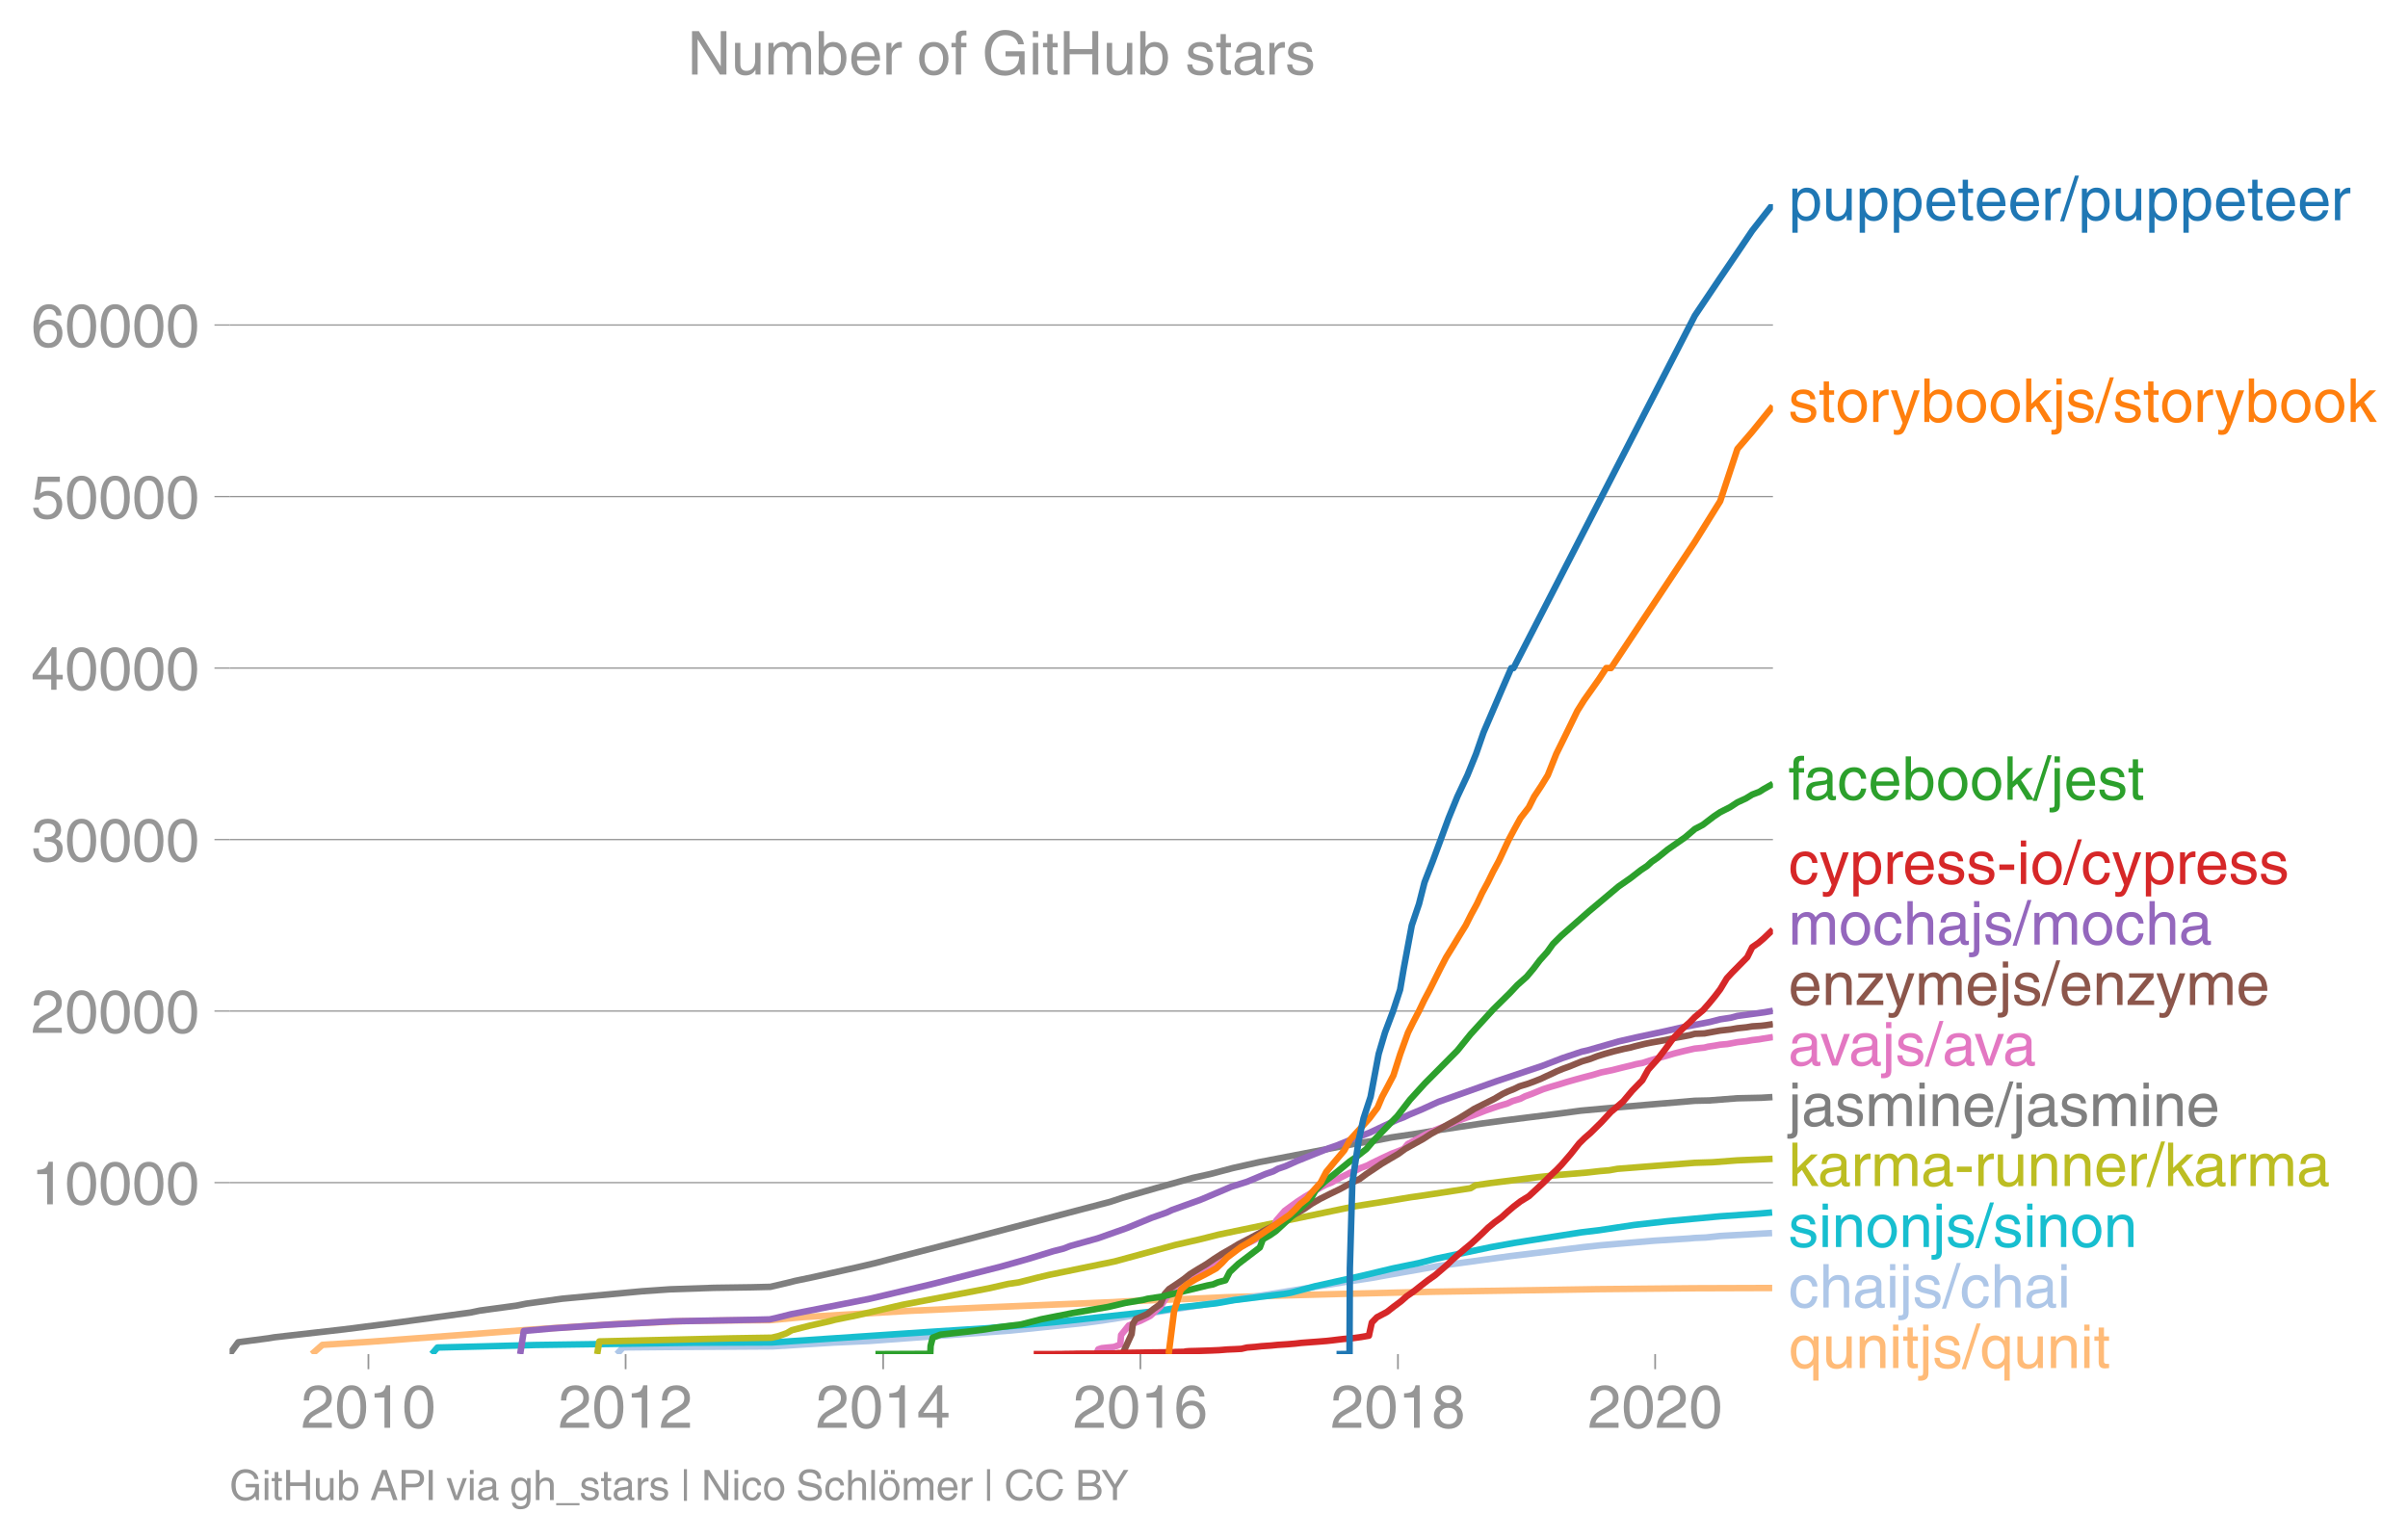 <svg height="475.3" viewBox="0 0 557.196 356.475" width="742.928" xmlns="http://www.w3.org/2000/svg" xmlns:xlink="http://www.w3.org/1999/xlink"><defs><style>*{stroke-linecap:butt;stroke-linejoin:round}</style></defs><g id="figure_1"><path d="M0 356.475h557.196V0H0z" fill="none" id="patch_1"/><g id="axes_1"><path d="M53.127 313.361h357.12V47.25H53.127z" fill="none" id="patch_2"/><path clip-path="url(#p3cd38afd5b)" d="M72.18 313.361l2.424-2.139 10.983-.714 7.99-.596 12.748-.952 17.093-1.31 20.182-1.31 14.132-.595 9.674-.163 10.83-.075 7.74-.715 24.284-1.429 17.038-.774 30.18-1.25 3.013-.179 7.145-.297 8.018-.298 7.832-.357 14.797-.445 12.151-.33 21.346-.503 37.973-.596 22.187-.21 18.138-.06h0" fill="none" stroke="#ffbb78" stroke-linecap="square" stroke-width="1.5" id="line2d_1"/><g id="matplotlib.axis_1"><g id="xtick_1"><g id="line2d_2"><defs><path d="M0 0v3.5" id="mff6a8f8de2" stroke="#969696" stroke-width=".4"/></defs><use x="85.25" xlink:href="#mff6a8f8de2" y="313.361" fill="#969696" stroke="#969696" stroke-width=".4"/></g><g transform="matrix(.14 0 0 -.14 69.679 330.41)" fill="#969696" id="text_1"><defs><path d="M4.39 45.125q0 12.39 6.391 18.781 6.406 6.407 17.938 6.407 9.656 0 15.812-5.86 6.157-5.86 6.157-15.14 0-7.22-3.547-12.188-3.532-4.953-10.422-8.703l-12.11-6.64Q13.922 15.921 12.5 8.296h38.188V0H2.593q.39 9.906 4.297 16.5 3.906 6.594 12.203 11.375l12.593 7.328q5.032 2.89 7.329 5.984 2.297 3.094 2.297 8.516 0 5.375-3.766 9.031-3.75 3.672-10.156 3.672-7.078 0-10.594-4.672-3.516-4.656-3.61-12.609z" id="HelveticaWorld-Regular-50"/><path d="M42.484 34.188q0 14.109-3.734 21.156-3.734 7.062-10.969 7.062-7.078 0-10.89-7.062-3.797-7.047-3.797-21.157 0-13.671 3.75-20.937Q20.609 6 27.78 6q7.235 0 10.969 7 3.734 7.016 3.734 21.188zm9.422 0q0-17.297-6.25-26.704-6.25-9.39-17.875-9.39-12.062 0-18.062 9.734-6 9.75-6 26.36 0 17.03 6.14 26.578 6.157 9.547 17.922 9.547 11.625 0 17.875-9.5t6.25-26.626z" id="HelveticaWorld-Regular-48"/><path d="M35.89 0h-9.374v49.906H10.109v6.985q8.594.28 12.782 2.75Q27.094 62.109 29 70.313h6.89z" id="HelveticaWorld-Regular-49"/></defs><use xlink:href="#HelveticaWorld-Regular-50"/><use x="55.615" xlink:href="#HelveticaWorld-Regular-48"/><use x="111.23" xlink:href="#HelveticaWorld-Regular-49"/><use x="166.846" xlink:href="#HelveticaWorld-Regular-48"/></g></g><g id="xtick_2"><use x="144.765" xlink:href="#mff6a8f8de2" y="313.361" fill="#969696" stroke="#969696" stroke-width=".4" id="line2d_3"/><g transform="matrix(.14 0 0 -.14 129.195 330.41)" fill="#969696" id="text_2"><use xlink:href="#HelveticaWorld-Regular-50"/><use x="55.615" xlink:href="#HelveticaWorld-Regular-48"/><use x="111.23" xlink:href="#HelveticaWorld-Regular-49"/><use x="166.846" xlink:href="#HelveticaWorld-Regular-50"/></g></g><g id="xtick_3"><use x="204.363" xlink:href="#mff6a8f8de2" y="313.361" fill="#969696" stroke="#969696" stroke-width=".4" id="line2d_4"/><g transform="matrix(.14 0 0 -.14 188.792 330.41)" fill="#969696" id="text_3"><defs><path d="M10.594 24.703h22.61v31.89h-.188zM42 17.093V0h-8.797v17.094H2.484v8.593L34.72 70.314H42v-45.61h10.297v-7.61z" id="HelveticaWorld-Regular-52"/></defs><use xlink:href="#HelveticaWorld-Regular-50"/><use x="55.615" xlink:href="#HelveticaWorld-Regular-48"/><use x="111.23" xlink:href="#HelveticaWorld-Regular-49"/><use x="166.846" xlink:href="#HelveticaWorld-Regular-52"/></g></g><g id="xtick_4"><use x="263.879" xlink:href="#mff6a8f8de2" y="313.361" fill="#969696" stroke="#969696" stroke-width=".4" id="line2d_5"/><g transform="matrix(.14 0 0 -.14 248.308 330.41)" fill="#969696" id="text_4"><defs><path d="M14.11 21.578q0-6.875 4.093-11.234Q22.313 6 28.906 6q6.297 0 10.032 4.438 3.734 4.453 3.734 11.687 0 6.297-3.688 10.547-3.687 4.25-10.468 4.25-6.594 0-10.5-4.156-3.907-4.157-3.907-11.188zM41.702 51.61q-.984 5.375-3.984 8.078-3 2.72-8.125 2.72-8.11 0-12.36-7.923-4.25-7.906-4.343-18.109l.203-.188q5.61 8.641 16.687 8.641 8.844 0 15.438-5.86 6.593-5.859 6.593-16.452 0-10.5-6.25-17.47-6.25-6.952-16.843-6.952-12.219 0-18.563 8.687-6.344 8.703-6.344 25.938 0 16.593 6.485 27.093 6.5 10.5 19.484 10.5 8.407 0 14.219-5.015 5.813-5 6.297-13.688z" id="HelveticaWorld-Regular-54"/></defs><use xlink:href="#HelveticaWorld-Regular-50"/><use x="55.615" xlink:href="#HelveticaWorld-Regular-48"/><use x="111.23" xlink:href="#HelveticaWorld-Regular-49"/><use x="166.846" xlink:href="#HelveticaWorld-Regular-54"/></g></g><g id="xtick_5"><use x="323.476" xlink:href="#mff6a8f8de2" y="313.361" fill="#969696" stroke="#969696" stroke-width=".4" id="line2d_6"/><g transform="matrix(.14 0 0 -.14 307.906 330.41)" fill="#969696" id="text_5"><defs><path d="M27.594 40.578q5.422 0 8.953 3.094 3.547 3.11 3.547 8.234 0 4.594-3.407 7.547-3.39 2.953-9.687 2.953-5.61 0-8.672-3.11-3.047-3.093-3.047-7.874 0-5.125 3.813-7.984 3.812-2.86 8.5-2.86zm.093-7.562q-6.78 0-10.64-3.766-3.86-3.766-3.86-9.234 0-6.297 3.907-10.157Q21 6 28.219 6q6.406 0 10.234 3.86 3.828 3.859 3.828 10.265 0 5.469-3.828 9.172-3.828 3.719-10.766 3.719zM49.22 52.203q0-10.594-9.032-14.797 6.204-2.781 8.86-7.36 2.656-4.562 2.656-9.733 0-10.016-6.453-16.125-6.438-6.094-17.375-6.094-9.563 0-16.813 5.25-7.25 5.25-7.25 17.062 0 11.922 11.907 16.907-9.516 3.796-9.516 13.671 0 8.297 5.64 13.813 5.641 5.516 15.641 5.516 10.016 0 15.875-5.204 5.86-5.203 5.86-12.906z" id="HelveticaWorld-Regular-56"/></defs><use xlink:href="#HelveticaWorld-Regular-50"/><use x="55.615" xlink:href="#HelveticaWorld-Regular-48"/><use x="111.23" xlink:href="#HelveticaWorld-Regular-49"/><use x="166.846" xlink:href="#HelveticaWorld-Regular-56"/></g></g><g id="xtick_6"><use x="382.992" xlink:href="#mff6a8f8de2" y="313.361" fill="#969696" stroke="#969696" stroke-width=".4" id="line2d_7"/><g transform="matrix(.14 0 0 -.14 367.421 330.41)" fill="#969696" id="text_6"><use xlink:href="#HelveticaWorld-Regular-50"/><use x="55.615" xlink:href="#HelveticaWorld-Regular-48"/><use x="111.23" xlink:href="#HelveticaWorld-Regular-50"/><use x="166.846" xlink:href="#HelveticaWorld-Regular-48"/></g></g></g><g id="matplotlib.axis_2"><g id="ytick_1"><path clip-path="url(#p3cd38afd5b)" d="M53.127 273.674h357.12" fill="none" stroke="#969696" stroke-linecap="square" stroke-width=".3" id="line2d_8"/><g id="line2d_9"><defs><path d="M0 0h-3.5" id="mf34150b186" stroke="#969696" stroke-width=".3"/></defs><use x="53.127" xlink:href="#mf34150b186" y="273.674" fill="#969696" stroke="#969696" stroke-width=".3"/></g><g transform="matrix(.14 0 0 -.14 7.2 278.7)" fill="#969696" id="text_7"><use xlink:href="#HelveticaWorld-Regular-49"/><use x="55.615" xlink:href="#HelveticaWorld-Regular-48"/><use x="111.23" xlink:href="#HelveticaWorld-Regular-48"/><use x="166.846" xlink:href="#HelveticaWorld-Regular-48"/><use x="222.461" xlink:href="#HelveticaWorld-Regular-48"/></g></g><g id="ytick_2"><path clip-path="url(#p3cd38afd5b)" d="M53.127 233.983h357.12" fill="none" stroke="#969696" stroke-linecap="square" stroke-width=".3" id="line2d_10"/><use x="53.127" xlink:href="#mf34150b186" y="233.983" fill="#969696" stroke="#969696" stroke-width=".3" id="line2d_11"/><g transform="matrix(.14 0 0 -.14 7.2 239.008)" fill="#969696" id="text_8"><use xlink:href="#HelveticaWorld-Regular-50"/><use x="55.615" xlink:href="#HelveticaWorld-Regular-48"/><use x="111.23" xlink:href="#HelveticaWorld-Regular-48"/><use x="166.846" xlink:href="#HelveticaWorld-Regular-48"/><use x="222.461" xlink:href="#HelveticaWorld-Regular-48"/></g></g><g id="ytick_3"><path clip-path="url(#p3cd38afd5b)" d="M53.127 194.292h357.12" fill="none" stroke="#969696" stroke-linecap="square" stroke-width=".3" id="line2d_12"/><use x="53.127" xlink:href="#mf34150b186" y="194.292" fill="#969696" stroke="#969696" stroke-width=".3" id="line2d_13"/><g transform="matrix(.14 0 0 -.14 7.2 199.317)" fill="#969696" id="text_9"><defs><path d="M22.406 39.984q2.203-.187 4.594-.187 6.203 0 9.781 2.86 3.594 2.859 3.594 8.656 0 4.687-3.344 7.89-3.343 3.203-9.64 3.203-6.985 0-10.235-4.11-3.234-4.093-3.437-10.983h-8.64q0 10.984 5.765 16.984 5.765 6.016 16.937 6.016 9.922 0 15.828-5.11 5.907-5.094 5.907-13.39 0-10.704-9.032-14.5v-.204q11.72-4 11.72-16.406 0-9.906-6.595-16.265-6.593-6.344-18.703-6.344-9.906 0-16.312 5.203Q4.204 8.5 3.422 21.484H12.5q.203-8.109 4-11.797Q20.313 6 27.484 6q6.938 0 11.141 3.86 4.203 3.859 4.203 9.718 0 6.406-4.016 9.672-4 3.266-12.39 3.266-2 0-4.016-.094z" id="HelveticaWorld-Regular-51"/></defs><use xlink:href="#HelveticaWorld-Regular-51"/><use x="55.615" xlink:href="#HelveticaWorld-Regular-48"/><use x="111.23" xlink:href="#HelveticaWorld-Regular-48"/><use x="166.846" xlink:href="#HelveticaWorld-Regular-48"/><use x="222.461" xlink:href="#HelveticaWorld-Regular-48"/></g></g><g id="ytick_4"><path clip-path="url(#p3cd38afd5b)" d="M53.127 154.602h357.12" fill="none" stroke="#969696" stroke-linecap="square" stroke-width=".3" id="line2d_14"/><use x="53.127" xlink:href="#mf34150b186" y="154.602" fill="#969696" stroke="#969696" stroke-width=".3" id="line2d_15"/><g transform="matrix(.14 0 0 -.14 7.2 159.626)" fill="#969696" id="text_10"><use xlink:href="#HelveticaWorld-Regular-52"/><use x="55.615" xlink:href="#HelveticaWorld-Regular-48"/><use x="111.23" xlink:href="#HelveticaWorld-Regular-48"/><use x="166.846" xlink:href="#HelveticaWorld-Regular-48"/><use x="222.461" xlink:href="#HelveticaWorld-Regular-48"/></g></g><g id="ytick_5"><path clip-path="url(#p3cd38afd5b)" d="M53.127 114.91h357.12" fill="none" stroke="#969696" stroke-linecap="square" stroke-width=".3" id="line2d_16"/><use x="53.127" xlink:href="#mf34150b186" y="114.911" fill="#969696" stroke="#969696" stroke-width=".3" id="line2d_17"/><g transform="matrix(.14 0 0 -.14 7.2 119.935)" fill="#969696" id="text_11"><defs><path d="M14.703 40.922q5.813 4.39 13.625 4.39 9.469 0 16.281-6.296 6.813-6.297 6.813-16.22 0-10.78-6.578-17.796-6.563-7-18.422-7-10.313 0-16.266 5.047Q4.203 8.109 3.22 17.39h9.094q.671-5.672 4.437-8.672 3.766-3 10.453-3 6.485 0 10.64 4.484Q42 14.703 42 21.688q0 7.125-4.36 11.421-4.343 4.297-11.218 4.297-7.813 0-13.047-6.687l-7.563.39 5.266 37.594h36.438v-8.5H17.672z" id="HelveticaWorld-Regular-53"/></defs><use xlink:href="#HelveticaWorld-Regular-53"/><use x="55.615" xlink:href="#HelveticaWorld-Regular-48"/><use x="111.23" xlink:href="#HelveticaWorld-Regular-48"/><use x="166.846" xlink:href="#HelveticaWorld-Regular-48"/><use x="222.461" xlink:href="#HelveticaWorld-Regular-48"/></g></g><g id="ytick_6"><path clip-path="url(#p3cd38afd5b)" d="M53.127 75.22h357.12" fill="none" stroke="#969696" stroke-linecap="square" stroke-width=".3" id="line2d_18"/><use x="53.127" xlink:href="#mf34150b186" y="75.22" fill="#969696" stroke="#969696" stroke-width=".3" id="line2d_19"/><g transform="matrix(.14 0 0 -.14 7.2 80.244)" fill="#969696" id="text_12"><use xlink:href="#HelveticaWorld-Regular-54"/><use x="55.615" xlink:href="#HelveticaWorld-Regular-48"/><use x="111.23" xlink:href="#HelveticaWorld-Regular-48"/><use x="166.846" xlink:href="#HelveticaWorld-Regular-48"/><use x="222.461" xlink:href="#HelveticaWorld-Regular-48"/></g></g></g><path clip-path="url(#p3cd38afd5b)" d="M142.755 313.361l1.416-1.544 9.969-.09 24.596-.148 14.313-.889 8.157-.369 32.66-2.413 8.243-.842 8.11-.837 4.83-.631 33.421-5.247 3.963-.627 18.11-2.942 6.837-1.047 3.467-.631 11.8-2.096 16.739-2.31 8.543-1.048 8.502-1.052 3.958-.42 12.256-1.052 8.294-.524 1.09-.107 2.684-.116 3.316-.357 9.843-.56 2.18-.115h0" fill="none" stroke="#aec7e8" stroke-linecap="square" stroke-width="1.5" id="line2d_20"/><path clip-path="url(#p3cd38afd5b)" d="M99.915 313.361l1.32-1.524 9.994-.246 12.553-.333 36.192-.52 18.582-.068 3.87-.246 32.72-2.203 5.727-.369 7.751-.488 16.161-1.472 23.523-2.568 4.425-.739 8.727-.98 4.117-.734 11.75-1.469 1.376-.246 3.709-.98 1.782-.493 10.982-2.445 7.172-1.714 5.97-1.227 3.802-.98 12.78-2.691 5.425-.98 3.038-.493 12.5-1.96 4.09-.488 8.18-1.227 7.59-.857 12.302-1.147 9.054-.631 2.987-.262h0" fill="none" stroke="#17becf" stroke-linecap="square" stroke-width="1.5" id="line2d_21"/><g transform="matrix(.14 0 0 -.14 413.818 50.958)" fill="#1f77b4" id="text_13"><defs><path d="M14.984 23.688q0-8.407 4.094-13 4.11-4.579 10.219-4.579 6.687 0 10.39 5.438 3.72 5.453 3.72 14.765 0 10.22-3.563 14.907-3.563 4.687-10.735 4.687-6.984 0-10.562-5.5-3.563-5.5-3.563-16.718zm-8.39 28.609h8.297v-7.375h.203q5.61 8.89 15.625 8.89 10.11 0 15.937-7.359 5.828-7.344 5.828-18.766 0-12.796-5.953-21Q40.578-1.515 29.5-1.515q-9.094 0-13.922 7.032h-.203v-26.22H6.594z" id="HelveticaWorld-Regular-112"/><path d="M6.11 52.297h8.78V17.578q0-5.765 2.61-8.625Q20.125 6.11 25 6.11q6.781 0 10.594 4.797 3.812 4.813 3.812 12.578v28.813h8.782V0H39.89v7.625l-.188.188q-4.984-9.329-16.61-9.329-7.515 0-12.25 4.094Q6.11 6.688 6.11 14.703z" id="HelveticaWorld-Regular-117"/><path d="M42.484 30.328q-.687 8.485-4.5 12.031-3.797 3.547-10.109 3.547-6.39 0-10.328-4.5-3.922-4.484-4.172-11.078zm8.391-13.922q-1.453-8.11-7.953-13.422-5.719-4.5-15.047-4.593-10.984.093-17.438 7.203Q4 12.704 4 24.704q0 13.78 6.64 21.437 6.641 7.672 18.47 7.672 10.593 0 16.546-7.922 5.953-7.907 5.953-22.594H13.375q0-8.203 3.813-12.703Q21 6.109 28.608 6.109q5.375 0 9.235 3.235 3.86 3.25 4.25 7.062z" id="HelveticaWorld-Regular-101"/><path d="M17.188 45.016V10.984q0-2 1.093-3.046 1.11-1.047 3.938-1.047h3.375V0Q20.797-.688 19-.688q-5.516 0-8.063 2.641-2.53 2.64-2.53 8.547v34.516H1.311v7.28h7.094v14.595h8.781V52.297h8.407v-7.281z" id="HelveticaWorld-Regular-116"/><path d="M15.375 0H6.594v52.297h8.297v-8.688h.203q5.703 10.203 14.687 10.203 1.422 0 2.297-.296V44.39h-3.266q-5.906 0-9.671-4.016-3.766-4-3.766-9.953z" id="HelveticaWorld-Regular-114"/><path d="M4.984-1.906h-6.687l24.61 75.594H29.5z" id="HelveticaWorld-Regular-47"/></defs><use xlink:href="#HelveticaWorld-Regular-112"/><use x="56.494" xlink:href="#HelveticaWorld-Regular-117"/><use x="111.279" xlink:href="#HelveticaWorld-Regular-112"/><use x="167.773" xlink:href="#HelveticaWorld-Regular-112"/><use x="224.268" xlink:href="#HelveticaWorld-Regular-101"/><use x="279.688" xlink:href="#HelveticaWorld-Regular-116"/><use x="307.373" xlink:href="#HelveticaWorld-Regular-101"/><use x="362.793" xlink:href="#HelveticaWorld-Regular-101"/><use x="418.213" xlink:href="#HelveticaWorld-Regular-114"/><use x="450.781" xlink:href="#HelveticaWorld-Regular-47"/><use x="478.564" xlink:href="#HelveticaWorld-Regular-112"/><use x="535.059" xlink:href="#HelveticaWorld-Regular-117"/><use x="589.844" xlink:href="#HelveticaWorld-Regular-112"/><use x="646.338" xlink:href="#HelveticaWorld-Regular-112"/><use x="702.832" xlink:href="#HelveticaWorld-Regular-101"/><use x="758.252" xlink:href="#HelveticaWorld-Regular-116"/><use x="785.938" xlink:href="#HelveticaWorld-Regular-101"/><use x="841.357" xlink:href="#HelveticaWorld-Regular-101"/><use x="896.777" xlink:href="#HelveticaWorld-Regular-114"/></g><g transform="matrix(.14 0 0 -.14 413.818 97.646)" fill="#ff7f0e" id="text_14"><defs><path d="M36.078 37.406q-.187 4.688-3.344 6.735-3.14 2.047-9.047 2.047-4.296 0-7.359-1.907-3.047-1.89-3.047-5.468 0-2.829 1.797-4.172 1.813-1.344 7.828-2.86l8.688-2.187q7.906-2 11.297-5.11 3.406-3.093 3.406-8.656 0-7.719-5.64-12.531-5.641-4.813-15.063-4.813-11 0-16.64 4.563-5.626 4.578-5.735 13.75h8.5q.203-5.422 3.594-8.063 3.39-2.625 10.171-2.625 5.516 0 8.766 2.188 3.25 2.203 3.25 6.11 0 2.78-2.11 4.437-2.093 1.672-8.296 3.078l-10.203 2.5q-6.203 1.562-9.157 4.656-2.953 3.094-2.953 8.031 0 7.72 5.516 12.203 5.531 4.5 14.406 4.5 9.485 0 14.531-4.624 5.047-4.61 5.344-11.782z" id="HelveticaWorld-Regular-115"/><path d="M12.703 26.219q0-8.735 3.953-14.375 3.953-5.64 11.219-5.64 7.531 0 11.438 5.905 3.906 5.907 3.906 14.11 0 8.297-3.907 14.078-3.906 5.797-11.437 5.797-6.969 0-11.078-5.453-4.094-5.438-4.094-14.422zm-8.984 0q0 11.672 6.484 19.625 6.5 7.968 17.672 7.968 11.438 0 17.875-8.062 6.453-8.047 6.453-19.531 0-11.516-6.406-19.625-6.39-8.11-17.922-8.11-11.078 0-17.625 7.86-6.531 7.86-6.531 19.875z" id="HelveticaWorld-Regular-111"/><path d="M39.016 52.297h9.562L29.891.984q-.5-1.375-.985-2.593-4.25-11.329-7.328-15.547-3.078-4.235-9.953-4.235-3.61 0-5.906.782v8.015q2.484-.89 5.468-.89 3.22 0 4.704 2.03 1.5 2.032 4.421 9.938L.875 52.297h9.922L24.812 9.719H25z" id="HelveticaWorld-Regular-121"/><path d="M43.406 26.313q0 10.5-3.718 15.046-3.704 4.547-10.579 4.547-6.984-.11-10.562-5.453Q14.984 35.11 14.984 25q0-10.297 4.297-14.594Q23.578 6.11 29.297 6.11q6.5 0 10.297 5.344 3.812 5.344 3.812 14.86zM6.594 0v71.781h8.781V45.703h.203q5.61 8.11 15.14 8.11 9.766 0 15.766-7.25t6-18.876q0-13.093-6.062-21.156Q40.375-1.516 29.5-1.516q-9.578 0-14.406 8.016h-.203V0z" id="HelveticaWorld-Regular-98"/><path d="M50 0H38.719L22.406 26.422l-7.312-6.594V0h-8.5v71.781h8.5v-41.61l22.5 22.126H48.78L28.813 32.813z" id="HelveticaWorld-Regular-107"/><path d="M15.375 61.813H6.594v9.968h8.781zm0-69.532q0-7.468-3.547-10.375Q8.297-21 2-21q-1.797 0-3.703.297v7.61H.594q3.703 0 4.843 1.109 1.157 1.093 1.157 5.296v58.985h8.781z" id="HelveticaWorld-Regular-106"/></defs><use xlink:href="#HelveticaWorld-Regular-115"/><use x="50" xlink:href="#HelveticaWorld-Regular-116"/><use x="77.686" xlink:href="#HelveticaWorld-Regular-111"/><use x="133.594" xlink:href="#HelveticaWorld-Regular-114"/><use x="168.537" xlink:href="#HelveticaWorld-Regular-121"/><use x="218.146" xlink:href="#HelveticaWorld-Regular-98"/><use x="274.641" xlink:href="#HelveticaWorld-Regular-111"/><use x="330.549" xlink:href="#HelveticaWorld-Regular-111"/><use x="386.457" xlink:href="#HelveticaWorld-Regular-107"/><use x="436.457" xlink:href="#HelveticaWorld-Regular-106"/><use x="458.479" xlink:href="#HelveticaWorld-Regular-115"/><use x="508.479" xlink:href="#HelveticaWorld-Regular-47"/><use x="536.262" xlink:href="#HelveticaWorld-Regular-115"/><use x="586.262" xlink:href="#HelveticaWorld-Regular-116"/><use x="613.947" xlink:href="#HelveticaWorld-Regular-111"/><use x="669.855" xlink:href="#HelveticaWorld-Regular-114"/><use x="704.799" xlink:href="#HelveticaWorld-Regular-121"/><use x="754.408" xlink:href="#HelveticaWorld-Regular-98"/><use x="810.902" xlink:href="#HelveticaWorld-Regular-111"/><use x="866.811" xlink:href="#HelveticaWorld-Regular-111"/><use x="922.719" xlink:href="#HelveticaWorld-Regular-107"/></g><g transform="matrix(.14 0 0 -.14 413.818 185.081)" fill="#2ca02c" id="text_15"><defs><path d="M17.188 45.016V0H8.405v45.016H1.22v7.28h7.187v8.985q0 5.907 3.578 8.703 3.594 2.813 10.032 2.813 2.203 0 3.968-.188v-7.906q-1.562.188-3.578.188-2.922 0-4.078-1.438-1.14-1.437-1.14-4.656v-6.5h8.796v-7.281z" id="HelveticaWorld-Regular-102"/><path d="M38.375 26.703q-.969-1.015-3.828-1.656-2.86-.625-10.672-1.656-5.766-.688-8.469-2.844-2.703-2.14-2.703-5.656 0-4.297 2.281-6.688 2.297-2.39 7.329-2.39 6.296 0 11.171 3.578 4.891 3.593 4.891 8.718zM6.203 36.375q.297 8.844 5.734 13.14 5.454 4.297 15.844 4.297 8.297 0 13.907-3.765 5.624-3.75 5.624-10.844V9.078Q47.313 6 50.094 6q1.125 0 2.89.39V0Q50.594-.984 48-.984q-4.5 0-6.703 1.921-2.188 1.938-2.281 6.047-7.516-8.5-18.891-8.5-7.422 0-11.922 4.204Q3.72 6.89 3.72 13.624q0 6.89 3.906 11.125Q11.531 29 19 29.89l15.516 1.891q4.203.64 4.203 6.203 0 4.11-3.047 6.297-3.047 2.203-9.25 2.203-5.516 0-8.485-2.437-2.953-2.438-3.53-7.672z" id="HelveticaWorld-Regular-97"/><path d="M39.594 34.719q-1.89 11.187-12.39 11.187-6.5 0-10.454-5.203-3.953-5.203-3.953-14.484 0-10.11 3.656-15.11 3.672-5 10.64-5 4.688 0 8.11 3.438 3.422 3.437 4.39 8.953h8.5q-1.312-9.703-6.859-14.86-5.547-5.156-14.328-5.156-10.297 0-16.89 7.047-6.594 7.063-6.594 19.172 0 13.281 6.594 21.188 6.593 7.922 18.5 7.922 8.687 0 13.843-5.204 5.157-5.203 5.735-13.89z" id="HelveticaWorld-Regular-99"/></defs><use xlink:href="#HelveticaWorld-Regular-102"/><use x="25.686" xlink:href="#HelveticaWorld-Regular-97"/><use x="80.617" xlink:href="#HelveticaWorld-Regular-99"/><use x="131.887" xlink:href="#HelveticaWorld-Regular-101"/><use x="187.307" xlink:href="#HelveticaWorld-Regular-98"/><use x="243.801" xlink:href="#HelveticaWorld-Regular-111"/><use x="299.709" xlink:href="#HelveticaWorld-Regular-111"/><use x="355.617" xlink:href="#HelveticaWorld-Regular-107"/><use x="405.617" xlink:href="#HelveticaWorld-Regular-47"/><use x="433.4" xlink:href="#HelveticaWorld-Regular-106"/><use x="455.422" xlink:href="#HelveticaWorld-Regular-101"/><use x="510.842" xlink:href="#HelveticaWorld-Regular-115"/><use x="560.842" xlink:href="#HelveticaWorld-Regular-116"/></g><g transform="matrix(.14 0 0 -.14 413.818 204.559)" fill="#d62728" id="text_16"><defs><path d="M28.906 23.188H4.391v8.984h24.515z" id="HelveticaWorld-Regular-45"/><path d="M6.594 61.813v9.968h8.781v-9.969zM15.375 0H6.594v52.297h8.781z" id="HelveticaWorld-Regular-105"/></defs><use xlink:href="#HelveticaWorld-Regular-99"/><use x="51.27" xlink:href="#HelveticaWorld-Regular-121"/><use x="100.879" xlink:href="#HelveticaWorld-Regular-112"/><use x="157.373" xlink:href="#HelveticaWorld-Regular-114"/><use x="188.941" xlink:href="#HelveticaWorld-Regular-101"/><use x="244.361" xlink:href="#HelveticaWorld-Regular-115"/><use x="294.361" xlink:href="#HelveticaWorld-Regular-115"/><use x="344.361" xlink:href="#HelveticaWorld-Regular-45"/><use x="377.662" xlink:href="#HelveticaWorld-Regular-105"/><use x="399.684" xlink:href="#HelveticaWorld-Regular-111"/><use x="455.592" xlink:href="#HelveticaWorld-Regular-47"/><use x="483.375" xlink:href="#HelveticaWorld-Regular-99"/><use x="534.645" xlink:href="#HelveticaWorld-Regular-121"/><use x="584.254" xlink:href="#HelveticaWorld-Regular-112"/><use x="640.748" xlink:href="#HelveticaWorld-Regular-114"/><use x="672.316" xlink:href="#HelveticaWorld-Regular-101"/><use x="727.736" xlink:href="#HelveticaWorld-Regular-115"/><use x="777.736" xlink:href="#HelveticaWorld-Regular-115"/></g><g transform="matrix(.14 0 0 -.14 413.818 218.586)" fill="#9467bd" id="text_17"><defs><path d="M6.594 52.297h8.297v-7.375h.203q5.906 8.89 15.812 8.89 9.813 0 13.922-8.5 3.75 4.594 7.266 6.547 3.515 1.953 8.703 1.953 6.781 0 11.484-4.453Q77 44.922 77 36.187V0h-8.781v33.797q0 6.094-2.297 9.094-2.297 3.015-7.422 3.015-5.172 0-8.75-4.203-3.563-4.203-3.563-9.812V0h-8.78v36.188q0 4.53-2.11 7.124-2.094 2.594-6.094 2.594-6.297 0-10.062-4.687-3.766-4.688-3.766-12.703V0H6.594z" id="HelveticaWorld-Regular-109"/><path d="M49.219 0h-8.844v34.188q0 6.296-2.438 9-2.437 2.718-7.953 2.718-6.797 0-10.703-4.406-3.906-4.39-3.906-12.984V0H6.594v71.781h8.781V45.312h.203q6 8.5 15.328 8.5 8.594 0 13.453-4.5 4.86-4.484 4.86-13.718z" id="HelveticaWorld-Regular-104"/></defs><use xlink:href="#HelveticaWorld-Regular-109"/><use x="83.008" xlink:href="#HelveticaWorld-Regular-111"/><use x="138.916" xlink:href="#HelveticaWorld-Regular-99"/><use x="190.186" xlink:href="#HelveticaWorld-Regular-104"/><use x="245.361" xlink:href="#HelveticaWorld-Regular-97"/><use x="300.293" xlink:href="#HelveticaWorld-Regular-106"/><use x="322.314" xlink:href="#HelveticaWorld-Regular-115"/><use x="372.314" xlink:href="#HelveticaWorld-Regular-47"/><use x="400.098" xlink:href="#HelveticaWorld-Regular-109"/><use x="483.105" xlink:href="#HelveticaWorld-Regular-111"/><use x="539.014" xlink:href="#HelveticaWorld-Regular-99"/><use x="590.283" xlink:href="#HelveticaWorld-Regular-104"/><use x="645.459" xlink:href="#HelveticaWorld-Regular-97"/></g><g transform="matrix(.14 0 0 -.14 413.818 232.559)" fill="#8c564b" id="text_18"><defs><path d="M49.219 0h-8.844v32.172q0 7.422-2.594 10.578-2.578 3.156-8.578 3.156-5.906 0-9.875-4.5-3.953-4.484-3.953-12.89V0H6.594v52.297h8.297v-7.375h.203q6.203 8.89 15.812 8.89 8.89 0 13.594-4.718 4.719-4.703 4.719-13.5z" id="HelveticaWorld-Regular-110"/><path d="M14.11 7.328h32.187V0H2.39v6.89l31.64 38.126H4.938v7.28h40.374v-7.171z" id="HelveticaWorld-Regular-122"/></defs><use xlink:href="#HelveticaWorld-Regular-101"/><use x="55.42" xlink:href="#HelveticaWorld-Regular-110"/><use x="110.596" xlink:href="#HelveticaWorld-Regular-122"/><use x="159.814" xlink:href="#HelveticaWorld-Regular-121"/><use x="209.424" xlink:href="#HelveticaWorld-Regular-109"/><use x="292.432" xlink:href="#HelveticaWorld-Regular-101"/><use x="347.852" xlink:href="#HelveticaWorld-Regular-106"/><use x="369.873" xlink:href="#HelveticaWorld-Regular-115"/><use x="419.873" xlink:href="#HelveticaWorld-Regular-47"/><use x="447.656" xlink:href="#HelveticaWorld-Regular-101"/><use x="503.076" xlink:href="#HelveticaWorld-Regular-110"/><use x="558.252" xlink:href="#HelveticaWorld-Regular-122"/><use x="607.471" xlink:href="#HelveticaWorld-Regular-121"/><use x="657.08" xlink:href="#HelveticaWorld-Regular-109"/><use x="740.088" xlink:href="#HelveticaWorld-Regular-101"/></g><g transform="matrix(.14 0 0 -.14 413.818 246.586)" fill="#e377c2" id="text_19"><defs><path d="M39.406 52.297h9.625L29.11 0h-9.437L.594 52.297h10.203L24.422 9.719h.187z" id="HelveticaWorld-Regular-118"/></defs><use xlink:href="#HelveticaWorld-Regular-97"/><use x="52.682" xlink:href="#HelveticaWorld-Regular-118"/><use x="99.916" xlink:href="#HelveticaWorld-Regular-97"/><use x="154.848" xlink:href="#HelveticaWorld-Regular-106"/><use x="176.869" xlink:href="#HelveticaWorld-Regular-115"/><use x="226.869" xlink:href="#HelveticaWorld-Regular-47"/><use x="254.652" xlink:href="#HelveticaWorld-Regular-97"/><use x="307.334" xlink:href="#HelveticaWorld-Regular-118"/><use x="354.568" xlink:href="#HelveticaWorld-Regular-97"/></g><g transform="matrix(.14 0 0 -.14 413.818 260.586)" fill="#7f7f7f" id="text_20"><use xlink:href="#HelveticaWorld-Regular-106"/><use x="22.021" xlink:href="#HelveticaWorld-Regular-97"/><use x="76.953" xlink:href="#HelveticaWorld-Regular-115"/><use x="126.953" xlink:href="#HelveticaWorld-Regular-109"/><use x="209.961" xlink:href="#HelveticaWorld-Regular-105"/><use x="231.982" xlink:href="#HelveticaWorld-Regular-110"/><use x="287.158" xlink:href="#HelveticaWorld-Regular-101"/><use x="342.578" xlink:href="#HelveticaWorld-Regular-47"/><use x="370.361" xlink:href="#HelveticaWorld-Regular-106"/><use x="392.383" xlink:href="#HelveticaWorld-Regular-97"/><use x="447.314" xlink:href="#HelveticaWorld-Regular-115"/><use x="497.314" xlink:href="#HelveticaWorld-Regular-109"/><use x="580.322" xlink:href="#HelveticaWorld-Regular-105"/><use x="602.344" xlink:href="#HelveticaWorld-Regular-110"/><use x="657.52" xlink:href="#HelveticaWorld-Regular-101"/></g><g transform="matrix(.14 0 0 -.14 413.818 274.473)" fill="#bcbd22" id="text_21"><use xlink:href="#HelveticaWorld-Regular-107"/><use x="48.75" xlink:href="#HelveticaWorld-Regular-97"/><use x="103.682" xlink:href="#HelveticaWorld-Regular-114"/><use x="136.25" xlink:href="#HelveticaWorld-Regular-109"/><use x="219.258" xlink:href="#HelveticaWorld-Regular-97"/><use x="274.189" xlink:href="#HelveticaWorld-Regular-45"/><use x="307.49" xlink:href="#HelveticaWorld-Regular-114"/><use x="340.059" xlink:href="#HelveticaWorld-Regular-117"/><use x="394.844" xlink:href="#HelveticaWorld-Regular-110"/><use x="450.02" xlink:href="#HelveticaWorld-Regular-110"/><use x="505.195" xlink:href="#HelveticaWorld-Regular-101"/><use x="560.615" xlink:href="#HelveticaWorld-Regular-114"/><use x="593.184" xlink:href="#HelveticaWorld-Regular-47"/><use x="620.967" xlink:href="#HelveticaWorld-Regular-107"/><use x="669.717" xlink:href="#HelveticaWorld-Regular-97"/><use x="724.648" xlink:href="#HelveticaWorld-Regular-114"/><use x="757.217" xlink:href="#HelveticaWorld-Regular-109"/><use x="840.225" xlink:href="#HelveticaWorld-Regular-97"/></g><g transform="matrix(.14 0 0 -.14 413.818 288.586)" fill="#17becf" id="text_22"><use xlink:href="#HelveticaWorld-Regular-115"/><use x="50" xlink:href="#HelveticaWorld-Regular-105"/><use x="72.021" xlink:href="#HelveticaWorld-Regular-110"/><use x="127.197" xlink:href="#HelveticaWorld-Regular-111"/><use x="183.105" xlink:href="#HelveticaWorld-Regular-110"/><use x="238.281" xlink:href="#HelveticaWorld-Regular-106"/><use x="260.303" xlink:href="#HelveticaWorld-Regular-115"/><use x="310.303" xlink:href="#HelveticaWorld-Regular-47"/><use x="338.086" xlink:href="#HelveticaWorld-Regular-115"/><use x="388.086" xlink:href="#HelveticaWorld-Regular-105"/><use x="410.107" xlink:href="#HelveticaWorld-Regular-110"/><use x="465.283" xlink:href="#HelveticaWorld-Regular-111"/><use x="521.191" xlink:href="#HelveticaWorld-Regular-110"/></g><g transform="matrix(.14 0 0 -.14 413.818 302.586)" fill="#aec7e8" id="text_23"><use xlink:href="#HelveticaWorld-Regular-99"/><use x="51.27" xlink:href="#HelveticaWorld-Regular-104"/><use x="106.445" xlink:href="#HelveticaWorld-Regular-97"/><use x="161.377" xlink:href="#HelveticaWorld-Regular-105"/><use x="183.398" xlink:href="#HelveticaWorld-Regular-106"/><use x="205.42" xlink:href="#HelveticaWorld-Regular-115"/><use x="255.42" xlink:href="#HelveticaWorld-Regular-47"/><use x="283.203" xlink:href="#HelveticaWorld-Regular-99"/><use x="334.473" xlink:href="#HelveticaWorld-Regular-104"/><use x="389.648" xlink:href="#HelveticaWorld-Regular-97"/><use x="444.58" xlink:href="#HelveticaWorld-Regular-105"/></g><g transform="matrix(.14 0 0 -.14 413.818 316.586)" fill="#ffbb78" id="text_24"><defs><path d="M41.5 23.688q0 11.125-3.5 16.671-3.484 5.547-10.61 5.547-6.874 0-10.593-4.5-3.703-4.484-3.703-15.093 0-9.422 3.75-14.813 3.765-5.39 10.36-5.39 5.812 0 10.046 4.39 4.25 4.39 4.25 13.188zm8.406-44.391H41.11V5.516h-.187Q35.89-1.516 27-1.516q-10.984 0-17 8.157-6 8.156-6 21.047 0 11.421 5.906 18.765 5.922 7.36 15.875 7.36 9.907 0 15.625-8.891h.203v7.375h8.297z" id="HelveticaWorld-Regular-113"/></defs><use xlink:href="#HelveticaWorld-Regular-113"/><use x="56.494" xlink:href="#HelveticaWorld-Regular-117"/><use x="111.279" xlink:href="#HelveticaWorld-Regular-110"/><use x="166.455" xlink:href="#HelveticaWorld-Regular-105"/><use x="188.477" xlink:href="#HelveticaWorld-Regular-116"/><use x="216.162" xlink:href="#HelveticaWorld-Regular-106"/><use x="238.184" xlink:href="#HelveticaWorld-Regular-115"/><use x="288.184" xlink:href="#HelveticaWorld-Regular-47"/><use x="315.967" xlink:href="#HelveticaWorld-Regular-113"/><use x="372.461" xlink:href="#HelveticaWorld-Regular-117"/><use x="427.246" xlink:href="#HelveticaWorld-Regular-110"/><use x="482.422" xlink:href="#HelveticaWorld-Regular-105"/><use x="504.443" xlink:href="#HelveticaWorld-Regular-116"/></g><g transform="matrix(.097 0 0 -.097 53.127 347.136)" fill="#969696" id="text_25"><defs><path d="M38.484 38.375h31.532V0h-6.297l-2.344 9.281Q56.781 3.421 50.578.75q-6.187-2.656-12.875-2.656-10.797 0-18.047 4.703-7.25 4.719-11.265 13.015-4 8.313-4 20.72 0 15.468 9.203 26.312 9.203 10.843 24.781 10.843 11.625 0 20.313-6.5Q67.39 60.688 68.796 50h-9.375q-1.703 7.078-7.219 11.078-5.516 4.016-14.312 4.016-10.594 0-17.047-7.985-6.438-7.984-6.438-21.125 0-15.28 6.39-22.437Q27.204 6.39 38.282 6.39q7.235 0 12.235 2.859 5 2.86 7.687 7.766 2.688 4.906 2.688 13.062H38.484z" id="HelveticaWorld-Regular-71"/><path d="M64.89 0h-9.718v33.5h-37.5V0H8.109v71.781h9.563V42.094h37.5V71.78h9.719z" id="HelveticaWorld-Regular-72"/><path d="M44 29.5L33.406 61.078h-.203L21.687 29.5zm-25.297-8.594L11.188 0h-9.97l27 71.781h10.985L65.187 0H54.594l-7.078 20.906z" id="HelveticaWorld-Regular-65"/><path d="M17.828 38.625H37.11q7.282 0 10.938 3.188 3.656 3.203 3.656 9.703 0 5.812-3.516 8.89-3.515 3.078-10.687 3.078H17.828zm0-38.625H8.11v71.781h32.266q9.625 0 15.484-5.594 5.86-5.593 5.86-14.578 0-9.328-5.672-15.312-5.656-5.969-15.672-5.969H17.828z" id="HelveticaWorld-Regular-80"/><path d="M17.828 0H8.11v71.781h9.72z" id="HelveticaWorld-Regular-73"/><path d="M12.984 26.313q0-9.61 3.813-14.907Q20.609 6.11 27.094 6.11q6.312 0 10.312 4.579 4 4.593 4 13 0 11.03-3.5 16.625-3.484 5.593-10.61 5.593-7.171 0-10.75-4.765-3.562-4.766-3.562-14.828zM49.812 2.983q0-12.609-6.062-18.797-6.047-6.203-18.266-6.203-8.78 0-13.984 4.047Q6.297-13.922 5.516-6.39h8.796q.672-3.812 3.532-6.062 2.86-2.25 8.281-2.25 7.375 0 11.125 3.969 3.766 3.953 3.766 12.828v3.719h-.188q-4.937-7.329-13.922-7.329-11.187 0-17.093 8.25-5.907 8.25-5.907 20.953 0 11.625 5.953 18.875 5.97 7.25 15.829 7.25 9.906 0 15.625-8.89h.187v7.375h8.313z" id="HelveticaWorld-Regular-103"/><path d="M0-12.313v4.891h55.61v-4.89z" id="HelveticaWorld-Regular-95"/><path d="M9.422 73.688h7.281V-1.906H9.422z" id="HelveticaWorld-Regular-124"/><path d="M55.61 71.781h9.374V0h-10.78L17.577 58.016h-.187V0H8.109v71.781h11.375l35.938-57.969h.187z" id="HelveticaWorld-Regular-78"/><path d="M50.39 50.781q-.296 6.844-5.109 10.719-4.797 3.875-12.656 3.875-7.922 0-12.172-3.25-4.234-3.234-4.234-9.344 0-3.265 1.843-5.61 1.86-2.343 6.641-3.468l20.516-4.687q8.297-1.813 12.297-6.875 4.015-5.047 4.015-12.313 0-10.64-7.812-16.187-7.813-5.547-20.313-5.547-9.531 0-15.031 2.437-5.484 2.453-9.734 7.766-4.25 5.328-4.25 14.89h9.093q0-8 5.313-12.406 5.328-4.39 14.5-4.39 8.89 0 13.844 3.156 4.953 3.156 4.953 8.953 0 5.281-2.953 7.89Q46.188 29 37.594 31l-15.469 3.625q-7.719 1.75-11.531 6.125Q6.78 45.125 6.78 51.516q0 9.672 6.516 15.922 6.531 6.25 18.203 6.25 13.172 0 20.328-5.5 7.156-5.485 7.688-17.407z" id="HelveticaWorld-Regular-83"/><path d="M15.375 0H6.594v71.781h8.781z" id="HelveticaWorld-Regular-108"/><path d="M12.703 26.219q0-8.735 3.953-14.375 3.953-5.64 11.219-5.64 7.531 0 11.438 5.905 3.906 5.907 3.906 14.11 0 8.297-3.907 14.078-3.906 5.797-11.437 5.797-6.969 0-11.078-5.453-4.094-5.438-4.094-14.422zm-8.984 0q0 11.672 6.484 19.625 6.5 7.968 17.672 7.968 11.438 0 17.875-8.062 6.453-8.047 6.453-19.531 0-11.516-6.406-19.625-6.39-8.11-17.922-8.11-11.078 0-17.625 7.86-6.531 7.86-6.531 19.875zm36.734 35.406H31.47v10.156h8.984zm-16.219 0H15.25v10.156h8.984z" id="HelveticaWorld-Regular-246"/><path d="M58.016 50.203q-1.625 7.313-6.782 11.094-5.14 3.797-13.343 3.797-10.594 0-17.047-7.703-6.438-7.688-6.438-20.766 0-15.14 6.094-22.547 6.11-7.39 17.688-7.39 7.609 0 13.093 5.046 5.5 5.063 7.407 14.688h9.421Q66.22 12.594 57.625 5.344t-20.906-7.25q-14.703 0-23.516 10.11Q4.391 18.311 4.391 36.28q0 17.328 9.203 27.36 9.203 10.047 24.297 10.047 12.5 0 20.265-6.454 7.766-6.437 9.235-17.03z" id="HelveticaWorld-Regular-67"/><path d="M8.11 71.781h31.484q9.281 0 14.797-5.031 5.515-5.031 5.515-13.031 0-4.844-2.422-8.828-2.406-3.97-7.187-6.172 6.687-2.532 9.828-6.735 3.156-4.203 3.156-10.797 0-9.265-6.687-15.234Q49.906 0 38.922 0H8.109zm9.562-63.484h20.703q7.625 0 11.422 3.531 3.812 3.547 3.812 9.563 0 6.093-4.25 9.093Q45.125 33.5 36.812 33.5h-19.14zm0 33.11h17.625q7.719 0 11.312 2.796 3.594 2.813 3.594 8.781 0 5.125-3.406 7.813-3.39 2.687-11.39 2.687H17.671z" id="HelveticaWorld-Regular-66"/><path d="M37.313 0h-9.72v28.906L.485 71.781h11.329l20.609-34.469 20.562 34.47h11.422L37.312 28.905z" id="HelveticaWorld-Regular-89"/></defs><use xlink:href="#HelveticaWorld-Regular-71"/><use x="77.1" xlink:href="#HelveticaWorld-Regular-105"/><use x="99.121" xlink:href="#HelveticaWorld-Regular-116"/><use x="126.807" xlink:href="#HelveticaWorld-Regular-72"/><use x="199.805" xlink:href="#HelveticaWorld-Regular-117"/><use x="254.59" xlink:href="#HelveticaWorld-Regular-98"/><use x="311.084" xlink:href="#HelveticaWorld-Regular-32"/><use x="335.498" xlink:href="#HelveticaWorld-Regular-65"/><use x="402.197" xlink:href="#HelveticaWorld-Regular-80"/><use x="466.846" xlink:href="#HelveticaWorld-Regular-73"/><use x="492.627" xlink:href="#HelveticaWorld-Regular-32"/><use x="517.041" xlink:href="#HelveticaWorld-Regular-118"/><use x="566.65" xlink:href="#HelveticaWorld-Regular-105"/><use x="588.672" xlink:href="#HelveticaWorld-Regular-97"/><use x="643.604" xlink:href="#HelveticaWorld-Regular-32"/><use x="668.018" xlink:href="#HelveticaWorld-Regular-103"/><use x="723.926" xlink:href="#HelveticaWorld-Regular-104"/><use x="779.102" xlink:href="#HelveticaWorld-Regular-95"/><use x="834.717" xlink:href="#HelveticaWorld-Regular-115"/><use x="884.717" xlink:href="#HelveticaWorld-Regular-116"/><use x="912.402" xlink:href="#HelveticaWorld-Regular-97"/><use x="967.334" xlink:href="#HelveticaWorld-Regular-114"/><use x="999.902" xlink:href="#HelveticaWorld-Regular-115"/><use x="1049.902" xlink:href="#HelveticaWorld-Regular-32"/><use x="1074.316" xlink:href="#HelveticaWorld-Regular-124"/><use x="1100.293" xlink:href="#HelveticaWorld-Regular-32"/><use x="1124.707" xlink:href="#HelveticaWorld-Regular-78"/><use x="1197.803" xlink:href="#HelveticaWorld-Regular-105"/><use x="1219.824" xlink:href="#HelveticaWorld-Regular-99"/><use x="1271.094" xlink:href="#HelveticaWorld-Regular-111"/><use x="1327.002" xlink:href="#HelveticaWorld-Regular-32"/><use x="1351.416" xlink:href="#HelveticaWorld-Regular-83"/><use x="1417.627" xlink:href="#HelveticaWorld-Regular-99"/><use x="1468.896" xlink:href="#HelveticaWorld-Regular-104"/><use x="1524.072" xlink:href="#HelveticaWorld-Regular-108"/><use x="1546.094" xlink:href="#HelveticaWorld-Regular-246"/><use x="1602.002" xlink:href="#HelveticaWorld-Regular-109"/><use x="1685.01" xlink:href="#HelveticaWorld-Regular-101"/><use x="1740.43" xlink:href="#HelveticaWorld-Regular-114"/><use x="1772.998" xlink:href="#HelveticaWorld-Regular-32"/><use x="1797.412" xlink:href="#HelveticaWorld-Regular-124"/><use x="1823.389" xlink:href="#HelveticaWorld-Regular-32"/><use x="1847.803" xlink:href="#HelveticaWorld-Regular-67"/><use x="1920.117" xlink:href="#HelveticaWorld-Regular-67"/><use x="1992.432" xlink:href="#HelveticaWorld-Regular-32"/><use x="2016.846" xlink:href="#HelveticaWorld-Regular-66"/><use x="2079.658" xlink:href="#HelveticaWorld-Regular-89"/></g><g transform="matrix(.14 0 0 -.14 158.992 17.25)" fill="#969696" id="text_26"><use xlink:href="#HelveticaWorld-Regular-78"/><use x="73.096" xlink:href="#HelveticaWorld-Regular-117"/><use x="127.881" xlink:href="#HelveticaWorld-Regular-109"/><use x="210.889" xlink:href="#HelveticaWorld-Regular-98"/><use x="267.383" xlink:href="#HelveticaWorld-Regular-101"/><use x="322.803" xlink:href="#HelveticaWorld-Regular-114"/><use x="355.371" xlink:href="#HelveticaWorld-Regular-32"/><use x="379.785" xlink:href="#HelveticaWorld-Regular-111"/><use x="435.693" xlink:href="#HelveticaWorld-Regular-102"/><use x="463.379" xlink:href="#HelveticaWorld-Regular-32"/><use x="487.793" xlink:href="#HelveticaWorld-Regular-71"/><use x="564.893" xlink:href="#HelveticaWorld-Regular-105"/><use x="586.914" xlink:href="#HelveticaWorld-Regular-116"/><use x="614.6" xlink:href="#HelveticaWorld-Regular-72"/><use x="687.598" xlink:href="#HelveticaWorld-Regular-117"/><use x="742.383" xlink:href="#HelveticaWorld-Regular-98"/><use x="798.877" xlink:href="#HelveticaWorld-Regular-32"/><use x="823.291" xlink:href="#HelveticaWorld-Regular-115"/><use x="873.291" xlink:href="#HelveticaWorld-Regular-116"/><use x="900.977" xlink:href="#HelveticaWorld-Regular-97"/><use x="955.908" xlink:href="#HelveticaWorld-Regular-114"/><use x="988.477" xlink:href="#HelveticaWorld-Regular-115"/></g><path clip-path="url(#p3cd38afd5b)" d="M138.189 313.361l.49-2.933 30.428-.71 9.463-.155 1.473-.345 1.977-.691 1.2-.695 4.084-1.036 4.623-1.035 1.296-.346 5.107-1.04 10.497-2.42 5.447-1.037 14.471-2.766 4.585-1.036 2.4-.35 4.068-1.035 2.901-.691 15.175-3.112 14.003-3.806 6.031-1.381 4.121-1.04 31.622-6.57 6.532-1.035 6.275-1.04 2.506-.345 11.311-1.727 1.147-.694 3.545-.516 11.106-1.382 4.934-.524 6.206-.516 3.023-.345 2.126-.174 1.918-.346 17.808-1.385 4.144-.135 5.715-.433 8.22-.357h0" fill="none" stroke="#bcbd22" stroke-linecap="square" stroke-width="1.5" id="line2d_22"/><path clip-path="url(#p3cd38afd5b)" d="M53.127 313.361l2.01-2.746 7.007-.917 1.334-.226 16.064-1.83 10.823-1.377 18.485-2.517 2.207-.46 8.464-1.143 2.25-.457 8.338-1.147 18.416-1.718 6.554-.457 10.105-.341 8.818-.127 4.26-.103 3.907-.917 1.809-.457 4.384-.917 4.125-.916 6.15-1.374 3.906-.917 3.49-.916 17.786-4.58 33.152-8.701 2.755-.917 7.965-2.29 8.225-2.29 4.134-.913 5.21-1.377 6.116-1.374 22.571-4.346 4.55-.69 3.482-.687 6.171-.917 4.02-.687 6.115-.913 4.524-.686 5.026-.69 5.43-.688 7.388-.916 5.097-.687 8.8-.802 9.338-.802 5.602-.46 2.635-.23 3.377-.076 6.482-.5 5.594-.123 2.559-.155h0" fill="none" stroke="#7f7f7f" stroke-linecap="square" stroke-width="1.5" id="line2d_23"/><path clip-path="url(#p3cd38afd5b)" d="M253.638 313.361l.493-1.103.828-.274 1.369-.139 1.42-.139 1.472-.551.194-2.211 1.774-2.207 1.35-.552 1.397-.551 2.21-1.108 2.426-2.207 1.447-2.21 2.035-2.207 1.977-1.104 1.79-1.107 1.707-1.103 1.672-1.104 1.712-1.103 1.74-1.108 1.614-1.103 1.914-1.103 2.029-1.104 2.263-1.107 1.842-1.104 2.11-1.103.92-2.21 1.911-2.212 1.497-1.103 1.54-1.107 1.706-1.104 1.898-1.103 1.87-1.104 1.06-.551 1.392-.556 2.025-1.103 2.175-1.104 1.364-.552 1.083-.551 1.485-.552 1.054-.556 2.282-1.103 2.353-1.103 1.474-.552 1.333-.552.899-1.107 2.103-1.104 2.022-1.107 2.424-1.103 1.363-.552 1.538-.556 1.303-.552 1.272-.551 1.477-.552 1.588-.552 1.442-.551 1.39-.552 1.59-.552 1.653-.555 1.89-.552 1.18-.552 1.835-.552 1.05-.551 1.53-.552 1.34-.552 1.344-.551 1.758-.556 1.91-.552 1.773-.551 1.941-.552 2.023-.552 2.135-.552 1.824-.551 1.328-.274 1.321-.278 2.188-.556 2.303-.551 1.015-.274 1.492-.278 1.702-.552 1.892-.555 1.94-.552 1.86-.552 2.212-.552 2.439-.555 2.25-.226.9-.227 1.491-.226 1.25-.226 1.647-.143.806-.143 1.518-.29 2.113-.242 1.335-.242 1.565-.175.988-.178 2.25-.353" fill="none" stroke="#e377c2" stroke-linecap="square" stroke-width="1.5" id="line2d_24"/><path clip-path="url(#p3cd38afd5b)" d="M259.723 313.361l2.127-4.632.273-2.314.691-1.159 1.37-.579 1.269-.58 1.45-1.155 1.628-1.158.957-2.318 1.03-1.16 1.747-1.158 1.68-1.16 1.45-1.158 1.87-1.155 1.94-1.16 1.682-1.158 1.806-1.16 2.027-1.154 1.921-1.16 2.24-1.158 2.183-1.16 2.208-1.154 2.334-1.16 2.063-1.158 2.073-1.16 2.026-1.158 1.657-1.16 2.002-1.158 2.301-1.159 2.39-1.155 2.086-1.159 2.413-1.159 1.564-1.159 1.743-1.155 1.713-1.159 1.941-1.159 1.981-1.159 1.58-1.155 2.087-1.159 2.092-1.159 1.789-1.159 2.133-1.159 2.027-1.159 2.118-1.159 1.898-1.159 1.834-1.155 2.317-1.159 2.328-1.159 1.96-1.159 1.233-.58 1.447-.579 1.186-.58 1.903-.579 1.565-.58 1.465-.579 1.219-.58 1.277-.579 1.19-.575 1.392-.58 1.617-.58 1.41-.579 1.438-.58 1.96-.579 1.479-.579 1.843-.58 2.084-.579 2.387-.58 1.437-.29 1.03-.289 2.363-.58 1.45-.29 1.652-.289 1.585-.29 1.345-.29 1.319-.29 1.619-.289 1.51-.29 1.028-.29 2.257-.09.495-.096 1.03-.187 2.103-.377 2.404-.266 1.554-.27 2.104-.218 1.337-.222 2.08-.127 1.05-.127 1.67-.258" fill="none" stroke="#8c564b" stroke-linecap="square" stroke-width="1.5" id="line2d_25"/><path clip-path="url(#p3cd38afd5b)" d="M120.37 313.361l.834-5.358 6.675-.595 12.173-.818 9.895-.52 5.558-.298 18.727-.353 3.873-.095 1.37-.298 3.56-.893 18.21-3.576 13.922-3.274 16.45-4.172 6.318-1.786 5.82-1.786 2.357-.596 1.516-.595 6.398-1.786 6.754-2.385 5.76-2.382 3.402-1.19 1.273-.6 6.62-2.381 5.653-2.386 1.374-.595 3.751-1.19 4.254-1.787 1.757-.595 1.084-.596 1.732-.595 2.653-1.19 7.413-2.982 1.741-.595 2.916-1.19 4.716-1.787 5.056-2.381 1.26-.596 1.606-.595 1.224-.595 2.877-1.191 3.927-1.79 13.402-4.763 10.68-3.576 4.62-1.786 4.463-1.489 1.321-.297 7.286-2.088 3.888-.893 6.974-1.489 3.909-.893 6.268-1.21 2.382-.611 2.541-.393 1.45-.393 6.266-.85 1.967-.345h0" fill="none" stroke="#9467bd" stroke-linecap="square" stroke-width="1.5" id="line2d_26"/><path clip-path="url(#p3cd38afd5b)" d="M239.195 313.361l1.051-.004 3.729-.004 1.691-.008.482-.02 1.477-.02 1.262-.019.106-.016.984-.008 1.633-.004 1.437-.008 1.69-.02 1.165-.004 1.747-.004.843-.011.09-.076 1.296-.036 1.695-.04 2.388-.035 2.254-.04 1.588-.016 1.89-.02 1.934-.04.288-.035 2.18-.04.166-.079.892-.075 1.536-.036 1.318-.04 2.3-.075 1.819-.08 1.873-.15 1.777-.076 1.479-.08 1.299-.3 1.947-.152 1.381-.154 2.202-.151 1.539-.155 2.315-.15 1.844-.156 1.254-.15 1.983-.151 2.026-.151 1.923-.155 1.373-.15 1.246-.156 1.303-.15 1.89-.155 2.195-.302 1.79-.305.122-.612.545-2.437 1.184-1.218 2.312-1.219 1.562-1.218 1.642-1.219 1.386-1.218 1.75-1.219 1.534-1.218 1.57-1.219 1.719-1.218 1.427-1.223 1.405-1.218 1.258-1.219 1.37-1.218 1.454-1.219 1.462-1.218 1.317-1.219 1.307-1.218 1.244-1.219 1.465-1.218 1.673-1.219 1.334-1.218 1.423-1.219 1.588-1.218 1.976-1.219 1.31-1.218 1.32-1.223 1.287-1.218 1.195-1.219 1.304-1.218 1.165-1.219 2.1-2.437 1.926-2.437 1.23-1.219 1.403-1.218 1.236-1.219 1.237-1.218 2.262-2.437 1.447-1.219 1.405-1.222 2.04-2.437 2.367-2.437 1.346-2.437 2.186-2.437 1.862-2.437 1.771-2.437 2.402-2.437 1.399-1.219 1.18-1.222 1.912-1.6 1.412-1.6 1.314-1.599 1.22-1.603 1.542-2.557 1.179-1.278 1.27-1.282 2.28-2.318 1.144-2.321 1.472-1.017 1.19-1.02 2.128-2.04" fill="none" stroke="#d62728" stroke-linecap="square" stroke-width="1.5" id="line2d_27"/><path clip-path="url(#p3cd38afd5b)" d="M202.573 313.361l12.693-.055.073-1.842.476-1.897 1.806-.71 6.379-.711 3.78-.476 2.917-.473 5.64-.714 4.619-1.187 7.186-1.425 8.267-1.42 4.05-.95 4.206-.71.89-.238 3.168-.476 10.731-2.612 1.255-.238 1.089-.472 1.762-.477.973-1.897 2.002-1.897 4.98-3.798.707-1.902 1.659-.948 1.356-.949 6.134-5.696 2.03-1.897 1.043-1.901 2.023-1.897 2.42-1.901 3.475-2.846 1.39-.953 2.422-1.897 1.626-1.897 3.668-3.799 1.848-1.897 2.934-3.798 3.449-3.799 7.535-7.593 3.062-3.794 5.194-5.696 3.85-3.798 1.783-1.897 2.14-1.902 1.593-1.897 1.44-1.901 1.702-1.897 1.362-1.898 1.915-1.897 6.474-5.7 6.774-5.695 2.721-1.897 2.452-1.897 1.43-.95 1.035-.952 1.371-.948 2.352-1.898 4.07-2.85 2.22-1.9 1.85-.973 2.555-1.953 1.461-.976 2.244-1.131 1.738-1.135 1.95-.901 1.474-.905 1.632-.62.975-.623 2.191-1.242h0" fill="none" stroke="#2ca02c" stroke-linecap="square" stroke-width="1.5" id="line2d_28"/><path clip-path="url(#p3cd38afd5b)" d="M270.417 313.361l1.257-9.918 1.552-4.962 1.406-1.238 2.102-1.242 2.414-1.239 2.271-1.242 1.331-1.238 1.153-1.243 1.638-1.238 1.645-1.243 2.115-1.238 1.877-1.242 1.809-1.239 1.88-1.242 1.758-1.238 1.78-1.243 1.289-1.238 1.16-1.242 1.568-1.239.945-1.242 2.227-2.48 1.3-2.481 2.05-2.481 2.108-2.48 1.352-2.481 2.269-2.481 2.227-2.48 1.866-2.481 1.047-2.481 1.33-2.48 1.294-2.481 1.582-4.962 1.796-4.961 1.228-2.48 1.303-2.482 1.184-2.48 1.32-2.48 1.24-2.482 1.237-2.48 1.289-2.481 1.53-2.48 1.495-2.481 1.529-2.481 1.247-2.48 1.35-2.481 1.164-2.481 1.344-2.48 1.212-2.481 1.337-2.481 2.316-4.962 1.325-2.48 1.368-2.48 1.921-2.482 1.236-2.48 1.64-2.481 1.523-2.48 1.979-4.962 1.226-2.48 1.22-2.481 2.417-4.962 1.556-2.48 1.758-2.481 1.747-2.48 1.624-2.481H372.782l19.396-29.205 5.864-9.423 3.985-12.082 3.422-3.977 4.798-5.93" fill="none" stroke="#ff7f0e" stroke-linecap="square" stroke-width="1.5" id="line2d_29"/><path clip-path="url(#p3cd38afd5b)" d="M309.267 313.361l1.584-.016 1.427-.02v-.273l.002-.31v-.619l.003-1.238.007-2.481.022-4.961.038-9.923.575-19.846 1.497-9.922 1.099-4.962 1.628-4.961 1.866-9.923 1.47-4.961 1.869-4.962 1.623-4.96.853-4.962 1.85-9.923 1.676-4.961 1.261-4.962 1.923-4.961 1.828-4.962 1.827-4.96 2.026-4.962 2.328-4.962 2.01-4.961 1.722-4.961 2.125-4.962 2.125-4.961 2.162-4.961h.529l41.956-81.561 5.864-8.725 3.985-5.858 3.422-5.076 4.798-6.133" fill="none" stroke="#1f77b4" stroke-linecap="square" stroke-width="1.5" id="line2d_30"/></g></g><defs><clipPath id="p3cd38afd5b"><path d="M53.127 47.249h357.12v266.112H53.127z"/></clipPath></defs></svg>